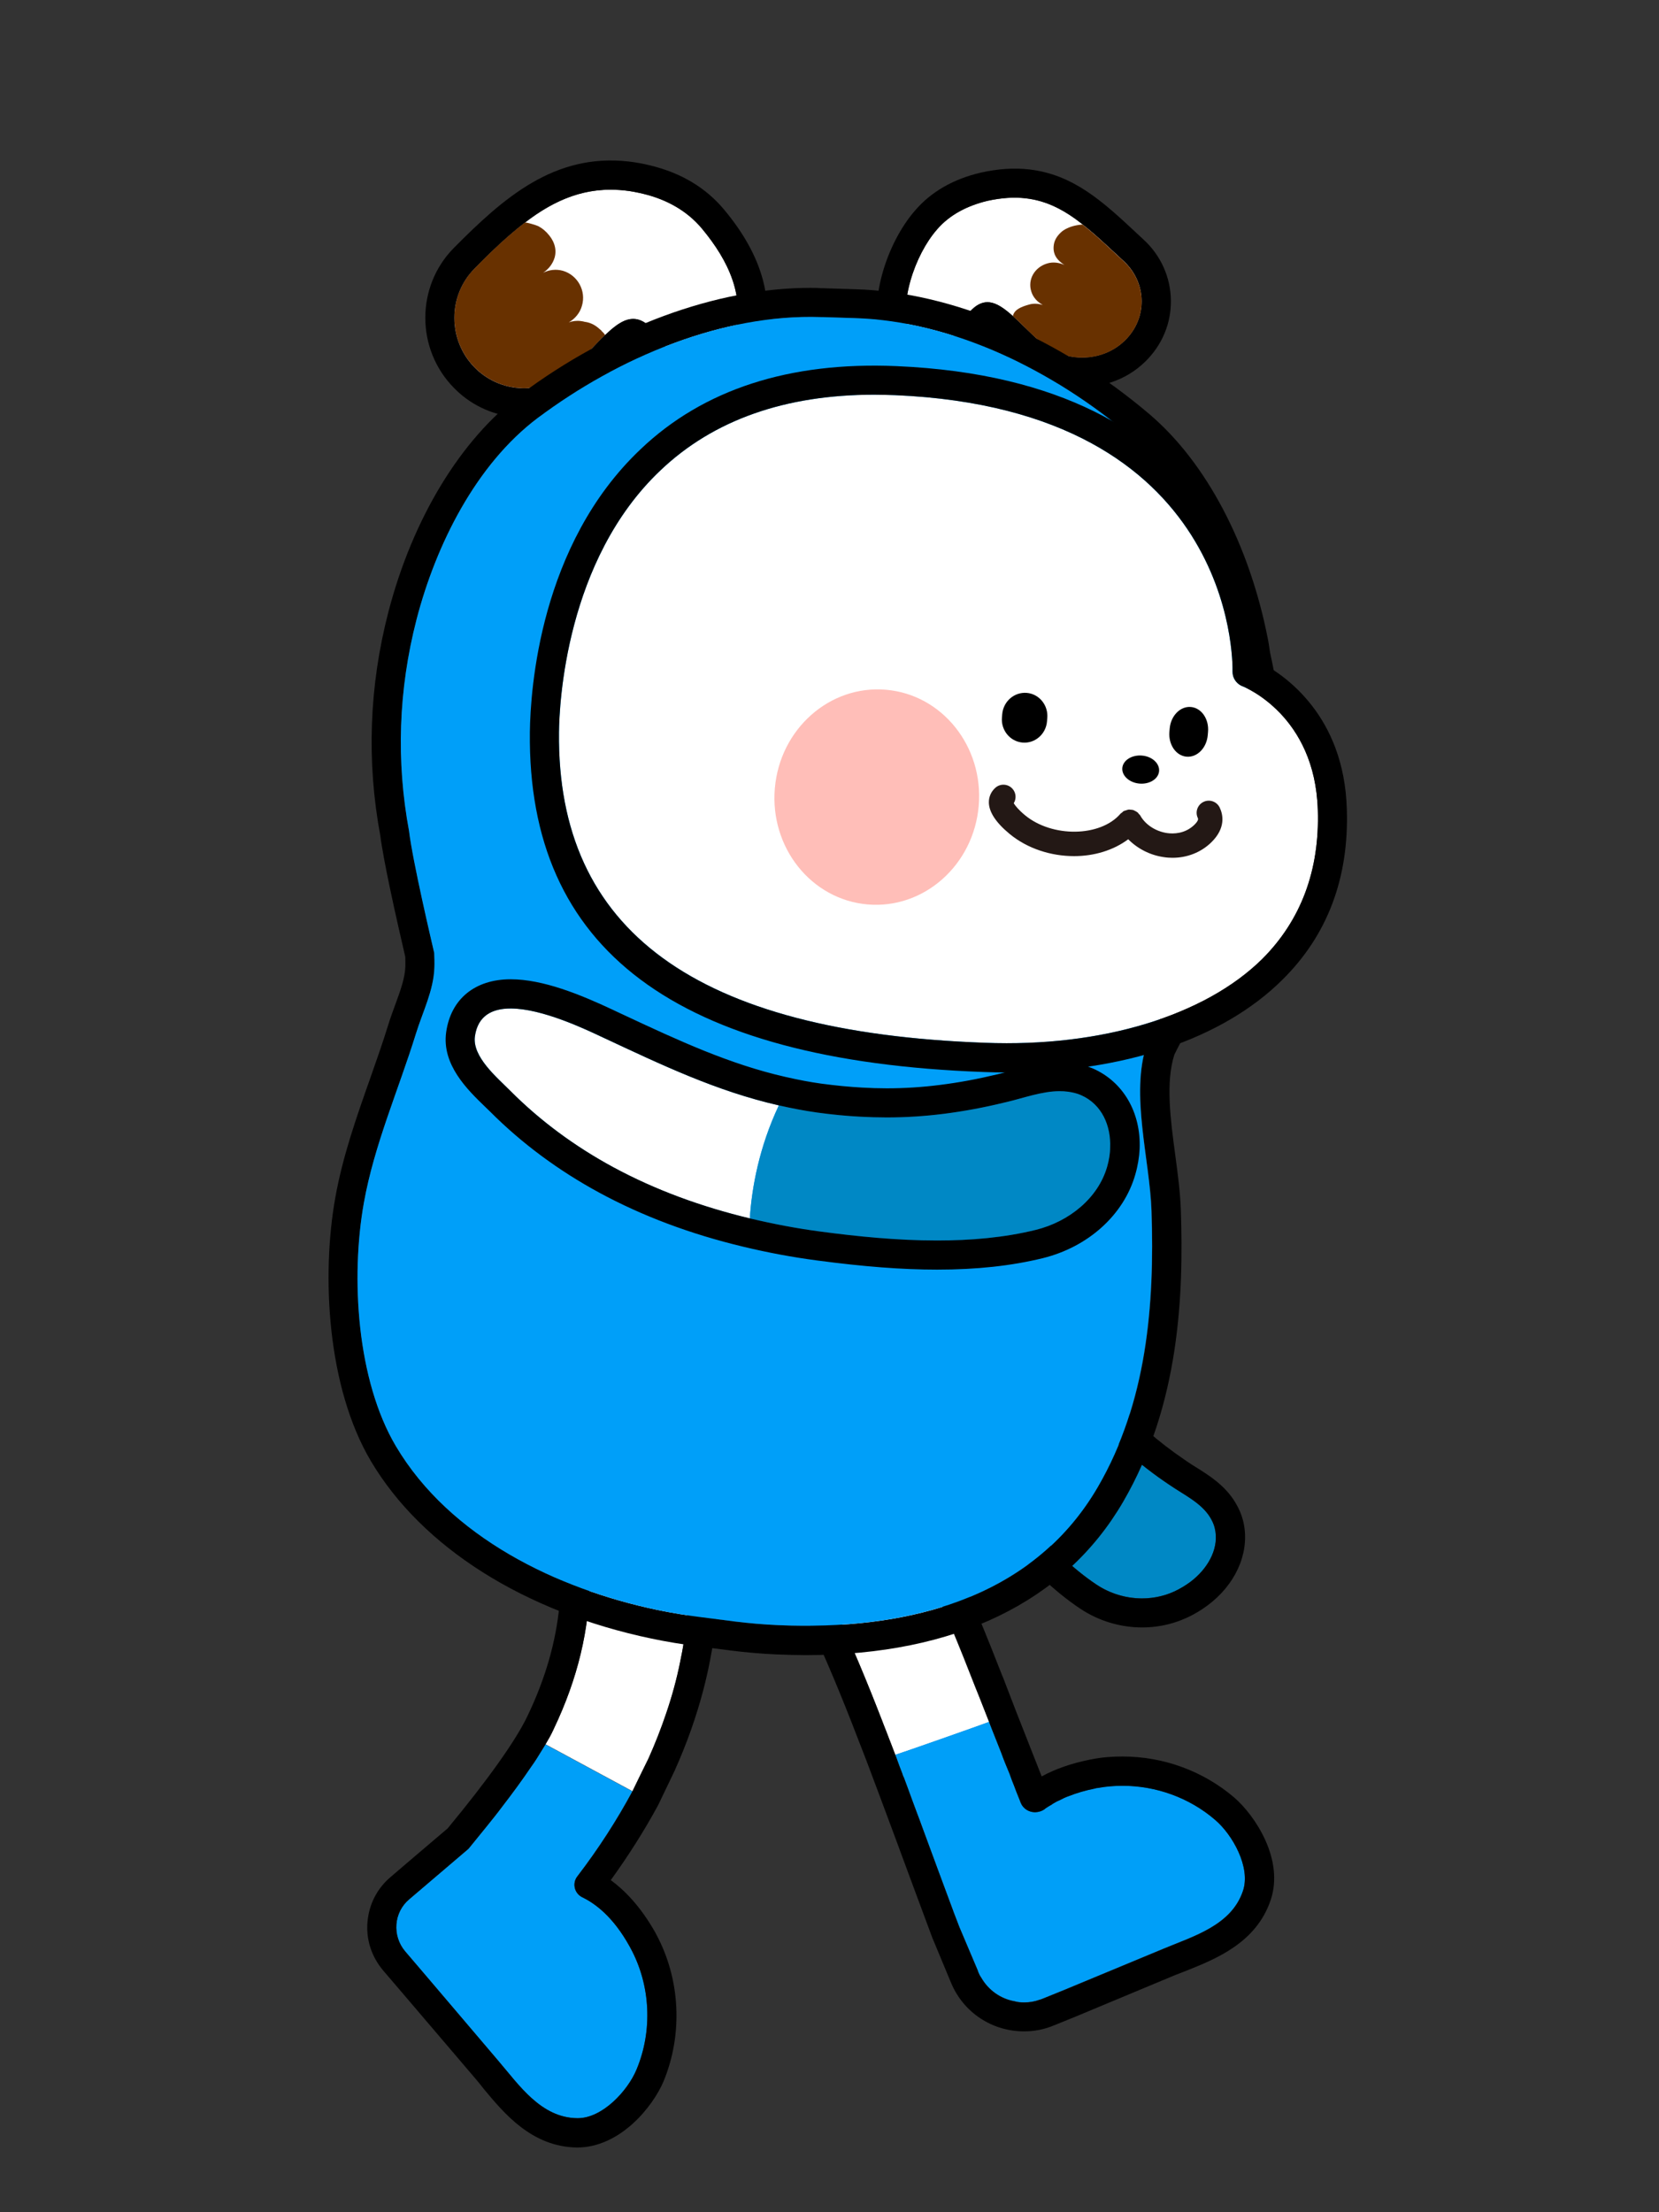 <?xml version="1.0" encoding="utf-8"?>
<!-- Generator: Adobe Illustrator 24.1.1, SVG Export Plug-In . SVG Version: 6.00 Build 0)  -->
<svg version="1.1" id="Layer_1" xmlns="http://www.w3.org/2000/svg" xmlns:xlink="http://www.w3.org/1999/xlink" x="0px" y="0px"
	 viewBox="0 0 180 240" style="enable-background:new 0 0 180 240;" xml:space="preserve">
<rect x="0" y="0" width="180" height="240" fill="#333333" stroke="none"/>
<g>
	<path style="fill:#FFFFFF;" d="M79.62,36.67c-0.47,1.54-3.19,2.63-5.12,2.55l-0.26-0.03c-2.02-0.23-1.78-1.82-3.59-3.62
		c-0.59-0.6-1.17-0.9-1.72-0.96c-1.96-0.22-3.86,2.45-6.73,5.31c-1.7,1.69-3.99,2.41-6.19,2.16c-1.65-0.19-3.26-0.93-4.52-2.21
		c-2.92-2.98-2.93-7.79,0-10.74c5.19-5.24,9.77-9.21,16.35-8.46c0.65,0.07,1.3,0.2,1.97,0.36c2.48,0.6,4.73,1.81,6.38,3.8
		C79.02,28.25,80.98,32.24,79.62,36.67z"/>
	<path style="fill:#683100;" d="M65.66,36.35c-1.04,0.97-2.14,2.25-3.46,3.56c-1.7,1.69-3.99,2.41-6.19,2.16
		c-1.65-0.19-3.26-0.93-4.52-2.21c-2.92-2.98-2.93-7.79,0-10.74c1.83-1.89,3.62-3.57,5.45-4.98l0.03,0
		c0.16,0.02,0.29,0.03,0.44,0.08c0.03,0,0.05,0.01,0.05,0.01c0.39,0.1,0.72,0.21,0.97,0.32c0.1,0.06,0.2,0.13,0.27,0.16
		c0.17,0.13,0.32,0.22,0.46,0.37c0.07,0.06,0.12,0.12,0.19,0.18c0.03,0,0.02,0.03,0.02,0.03c0.69,0.71,1.08,1.66,0.81,2.64
		c-0.21,0.72-0.68,1.28-1.25,1.66c0.65-0.32,1.4-0.42,2.15-0.21c1.59,0.47,2.54,2.17,2.06,3.79c-0.22,0.8-0.77,1.42-1.42,1.8
		c0.41-0.14,0.84-0.2,1.29-0.14l0.05,0.01c0.1,0.01,0.26,0.03,0.36,0.07c0.76,0.09,1.3,0.47,1.68,0.83c0.1,0.06,0.17,0.15,0.21,0.21
		C65.5,36.12,65.61,36.27,65.66,36.35z"/>
	<path d="M78.63,22.82c-2-2.43-4.71-4.06-8.07-4.87c-0.8-0.2-1.58-0.34-2.36-0.43c-8.04-0.91-13.55,3.92-18.94,9.36
		c-4.16,4.19-4.14,11.01-0.01,15.2c1.71,1.76,3.97,2.87,6.41,3.14c3.25,0.37,6.45-0.75,8.76-3.06c0.69-0.66,1.32-1.34,1.89-1.96
		c0.72-0.77,1.66-1.75,2.27-2.23c0.33,0.38,0.55,0.73,0.8,1.15c0.65,1.08,1.71,2.9,4.51,3.22c0.13,0.01,0.29,0.03,0.45,0.02
		c2.74,0.15,7.25-1.27,8.32-4.78C84.13,32.78,82.76,27.8,78.63,22.82z M79.62,36.67c-0.47,1.54-3.19,2.63-5.12,2.55l-0.26-0.03
		c-2.02-0.23-1.78-1.82-3.59-3.62c-0.59-0.6-1.17-0.9-1.72-0.96c-1.07-0.12-2.11,0.61-3.28,1.75c-1.04,0.97-2.14,2.25-3.46,3.56
		c-1.7,1.69-3.99,2.41-6.19,2.16c-1.65-0.19-3.26-0.93-4.52-2.21c-2.92-2.98-2.93-7.79,0-10.74c1.83-1.89,3.62-3.57,5.45-4.98
		l0.03,0c3.26-2.52,6.66-3.96,10.87-3.48c0.65,0.07,1.3,0.2,1.97,0.36c2.48,0.6,4.73,1.81,6.38,3.8
		C79.02,28.25,80.98,32.24,79.62,36.67z"/>
</g>
<g>
	<path style="fill:#FFFFFF;" d="M121.92,28.31c-3.78-3.51-6.59-6.33-10.62-6.8c-1.26-0.15-2.62-0.06-4.2,0.28
		c-2.13,0.52-4.07,1.49-5.45,3.11c-2.42,2.77-4.23,8.1-3.02,11.66c0.18,0.5,0.51,0.67,0.95,0.72c0.68,0.08,1.61-0.18,2.62-0.23
		c1.98-0.12,1.63-1.96,3.24-3.47c0.66-0.64,1.29-0.86,1.92-0.79c1.54,0.18,3.14,2.17,5.42,4.23c1.08,1,2.42,1.55,3.81,1.71
		c1.94,0.22,3.97-0.36,5.43-1.78C124.53,34.55,124.48,30.68,121.92,28.31z"/>
	<path d="M127.04,32.59c-0.03-2.5-1.08-4.87-2.97-6.6l-0.29-0.27l-0.45-0.42c-3.66-3.42-6.85-6.36-11.66-6.92
		c-1.65-0.19-3.39-0.07-5.26,0.35c-2.97,0.69-5.39,2.08-7.13,4.11c-3.06,3.52-5.24,10-3.62,14.75c0.53,1.6,1.87,2.66,3.57,2.85
		c0.78,0.09,1.56,0,2.24-0.11c0.3-0.05,0.59-0.09,0.94-0.1c3.01-0.15,4.09-2.34,4.61-3.36c0.14-0.25,0.23-0.42,0.33-0.6
		c0.48,0.4,1.15,1.06,1.67,1.57c0.14,0.12,0.29,0.27,0.43,0.39c0.38,0.39,0.81,0.78,1.24,1.18c1.51,1.39,3.45,2.26,5.54,2.5
		c2.98,0.35,5.91-0.62,8-2.65C126.08,37.46,127.07,35.11,127.04,32.59z M122.03,36.97c-1.46,1.42-3.49,2.01-5.43,1.78
		c-1.39-0.16-2.73-0.71-3.81-1.71c-1.1-1-2.05-1.99-2.89-2.75c-0.91-0.82-1.72-1.39-2.53-1.49c-0.63-0.07-1.26,0.15-1.92,0.79
		c-1.61,1.51-1.26,3.35-3.24,3.47c-1.01,0.04-1.94,0.31-2.62,0.23c-0.44-0.05-0.77-0.22-0.95-0.72c-1.21-3.56,0.61-8.89,3.02-11.66
		c1.38-1.62,3.32-2.59,5.45-3.11c1.58-0.35,2.94-0.43,4.2-0.28c2.33,0.27,4.25,1.31,6.17,2.84c1.41,1.09,2.84,2.48,4.45,3.96
		C124.48,30.68,124.53,34.55,122.03,36.97z"/>
	<path style="fill:#683100;" d="M122.03,36.97c-1.46,1.42-3.49,2.01-5.43,1.78c-1.39-0.16-2.73-0.71-3.81-1.71
		c-1.1-1-2.05-1.99-2.89-2.75c0.14-0.73,0.97-1.03,1.76-1.25c0.5-0.15,1.02-0.09,1.48,0.04c-0.57-0.31-1.05-0.81-1.24-1.44
		c-0.43-1.32,0.36-2.66,1.73-3.06c0.63-0.19,1.28-0.09,1.86,0.16c-0.52-0.33-0.97-0.75-1.12-1.35c-0.07-0.27-0.07-0.54-0.04-0.77
		c0.06-0.52,0.32-0.97,0.74-1.37c0,0,0.67-0.77,2.38-0.89c1.41,1.09,2.84,2.48,4.45,3.96C124.48,30.68,124.53,34.55,122.03,36.97z"
		/>
</g>
<g>
	<path style="fill-rule:evenodd;clip-rule:evenodd;fill:#009FF8;" d="M69.06,224.53c-0.95,2.29-3.69,5.27-6.38,5.27
		c0,0-0.03,0-0.05,0c-3.93-0.05-6.3-3.58-8.56-6.22l-7.62-8.96l-2.5-2.93c-1.42-1.69-1.24-4.22,0.45-5.64c0,0,6.4-5.45,6.43-5.48
		c0.61-0.74,1.29-1.58,2.03-2.5c0.53-0.66,1.08-1.34,1.63-2.08c1.08-1.4,2.16-2.87,3.14-4.32c0.4-0.55,0.76-1.13,1.08-1.66
		c0.16-0.26,0.32-0.53,0.47-0.76l9.43,5.09c-1.66,3.08-3.64,6.17-5.96,9.2c-0.61,0.76-0.34,1.87,0.53,2.29
		c1.42,0.69,3.35,2.13,5.11,5.3c0.03,0.05,0.13,0.24,0.13,0.24C70.59,215.38,70.83,220.31,69.06,224.53z"/>
	<path style="fill:#FFFFFF;" d="M74.44,176.35c-0.05,0.58-0.13,1.13-0.24,1.71c-0.11,0.76-0.26,1.53-0.42,2.29
		c-0.37,1.84-0.87,3.66-1.5,5.51c-0.55,1.63-1.19,3.27-1.92,4.9l-0.92,1.87l-0.82,1.69l-9.43-5.09c0.32-0.53,0.61-1.05,0.84-1.55
		c0.03-0.03,0.03-0.08,0.05-0.11c2.61-5.46,3.9-10.88,3.9-16.23c0-3.32-0.5-6.61-1.5-9.88c-0.58-1.92-0.16-3.85,1.16-5.27
		c0.13-0.16,0.29-0.29,0.45-0.42c0.45-0.4,0.95-0.71,1.5-0.95c0.18-0.08,0.37-0.16,0.55-0.21c0.13-0.05,0.29-0.11,0.45-0.13
		c0.42-0.11,0.87-0.16,1.32-0.16c0.4,0,0.79,0.03,1.19,0.13c1.74,0.4,3.06,1.66,3.64,3.48c0.21,0.66,0.4,1.32,0.55,1.98
		c0.24,0.95,0.45,1.87,0.63,2.82c0.37,1.87,0.63,3.74,0.74,5.64c0,0,0,0,0,0.03C74.86,171.03,74.78,173.69,74.44,176.35z"/>
	<path d="M74.65,168.4c0.16,2.64,0.11,5.3-0.21,7.96C74.78,173.69,74.86,171.03,74.65,168.4z M73.91,162.73
		c0.37,1.87,0.61,3.77,0.74,5.64C74.54,166.47,74.28,164.6,73.91,162.73z"/>
	<path d="M71.09,209.64c-1.61-2.85-3.35-4.59-4.82-5.67c1.92-2.66,3.66-5.4,5.14-8.14l1.77-3.69c5.3-11.78,6.14-23.56,2.56-35.13
		c-0.9-2.9-3.11-5.01-5.96-5.64c-0.61-0.16-1.24-0.21-1.87-0.21c-2.48,0-4.88,1.05-6.59,2.9c-2.08,2.24-2.77,5.35-1.84,8.33
		c2.37,7.72,1.63,15.73-2.27,23.82c-1.26,2.64-4.32,6.93-8.64,12.15c-1.08,0.9-6.22,5.3-6.22,5.3c-1.45,1.24-2.32,2.95-2.48,4.88
		c-0.16,1.9,0.45,3.74,1.69,5.22l2.48,2.9l7.64,8.96c0.26,0.32,0.53,0.63,0.79,0.98c2.21,2.66,5.22,6.32,10.15,6.38
		c4.66,0,8.22-4.43,9.38-7.19c2.11-5.11,1.82-11.07-0.79-15.92L71.09,209.64z M69.06,224.53c-0.95,2.29-3.69,5.27-6.38,5.27
		c0,0-0.03,0-0.05,0c-3.93-0.05-6.3-3.58-8.56-6.22l-7.62-8.96l-2.5-2.93c-1.42-1.69-1.24-4.22,0.45-5.64c0,0,6.4-5.45,6.43-5.48
		c0.61-0.74,1.29-1.58,2.03-2.5c0.53-0.66,1.08-1.34,1.63-2.08c1.08-1.4,2.16-2.87,3.14-4.32c0.4-0.55,0.76-1.13,1.08-1.66
		c0.16-0.26,0.32-0.53,0.47-0.76c0.32-0.53,0.61-1.05,0.84-1.55c0.03-0.03,0.03-0.08,0.05-0.11c2.61-5.46,3.9-10.88,3.9-16.23
		c0-3.32-0.5-6.61-1.5-9.88c-0.58-1.92-0.16-3.85,1.16-5.27c0.13-0.16,0.29-0.29,0.45-0.42c0.45-0.4,0.95-0.71,1.5-0.95
		c0.18-0.08,0.37-0.16,0.55-0.21c0.13-0.05,0.29-0.11,0.45-0.13c0.42-0.11,0.87-0.16,1.32-0.16c0.4,0,0.79,0.03,1.19,0.13
		c1.74,0.4,3.06,1.66,3.64,3.48c0.21,0.66,0.4,1.32,0.55,1.98c0.24,0.95,0.45,1.87,0.63,2.82c0.37,1.87,0.63,3.74,0.74,5.64
		c0,0,0,0,0,0.03c0.21,2.64,0.13,5.3-0.21,7.96c-0.05,0.58-0.13,1.13-0.24,1.71c-0.11,0.76-0.26,1.53-0.42,2.29
		c-0.37,1.84-0.87,3.66-1.5,5.51c-0.55,1.63-1.19,3.27-1.92,4.9l-0.92,1.87l-0.82,1.69c-1.66,3.08-3.64,6.17-5.96,9.2
		c-0.61,0.76-0.34,1.87,0.53,2.29c1.42,0.69,3.35,2.13,5.11,5.3c0.03,0.05,0.13,0.24,0.13,0.24
		C70.59,215.38,70.83,220.31,69.06,224.53z"/>
</g>
<g>
	<polygon style="fill-rule:evenodd;clip-rule:evenodd;fill:#009FF8;" points="103.77,208.19 103.42,207.37 103.45,207.35 	"/>
	<path style="fill:#FFFFFF;" d="M107.32,186.82l-1.92,0.69c-2.08,0.74-4.45,1.58-6.46,2.27l-1.79,0.61
		c-0.42-1.11-0.69-1.79-0.69-1.79c-0.05-0.13-0.11-0.29-0.16-0.42c-0.18-0.5-0.4-0.98-0.58-1.5c-3-7.7-6.67-16.34-11.83-24.09
		c-1.11-1.63-1.24-3.56-0.4-5.3c0.9-1.79,2.74-3.06,4.74-3.19h0.32c1.69,0,3.21,0.82,4.24,2.35c5.69,8.54,9.62,17.84,13.07,26.7
		c0.21,0.5,0.4,0.98,0.58,1.45L107.32,186.82z"/>
	<path style="fill:#009FF8;" d="M134.86,205.13c-1.24,3.72-5.32,4.9-8.56,6.25l-10.86,4.51l-2.27,0.92
		c-0.13,0.05-0.26,0.11-0.37,0.13c-0.58,0.21-1.13,0.29-1.69,0.29c-0.37,0-0.71-0.03-1.05-0.13c-1.48-0.26-2.82-1.19-3.61-2.58
		c-0.13-0.18-0.24-0.4-0.32-0.61l-0.05-0.16l-2-4.72l-0.32-0.84l-0.32-0.84l-1.74-4.69c-0.53-1.45-1.13-3.06-1.71-4.64
		c-0.16-0.42-0.29-0.82-0.45-1.21c-0.18-0.47-0.37-0.98-0.55-1.48c-0.32-0.9-0.63-1.71-0.92-2.5c-0.08-0.13-0.13-0.26-0.16-0.4
		c-0.26-0.66-0.47-1.24-0.66-1.77c-0.05-0.11-0.08-0.21-0.11-0.29l1.79-0.61c2-0.69,4.37-1.53,6.46-2.27l1.92-0.69
		c0,0,0.58,1.5,1.32,3.35c0.26,0.74,0.58,1.5,0.9,2.27c0.16,0.45,0.32,0.9,0.5,1.32c0.16,0.45,0.32,0.84,0.47,1.21
		c0.05,0.13,0.11,0.26,0.16,0.4c0.03,0.08,0.05,0.16,0.08,0.21c0.26,0.66,0.9,1.03,1.55,1.03c0.34,0,0.74-0.11,1.05-0.34
		c0.03,0,0.03-0.03,0.05-0.05c0.21-0.13,0.42-0.29,0.69-0.42c0.08-0.08,0.18-0.13,0.32-0.21c0.18-0.11,0.37-0.21,0.58-0.29
		c0.29-0.16,0.63-0.32,1-0.45c0.82-0.32,1.77-0.61,2.85-0.82c0.03-0.03,0.24-0.05,0.24-0.05c0.9-0.16,1.79-0.24,2.71-0.24
		c3.64,0,7.25,1.29,10.04,3.69C133.73,199.02,135.73,202.58,134.86,205.13z"/>
	<path d="M133.89,194.99c-3.35-2.85-7.64-4.43-12.1-4.43c-1.11,0-2.21,0.08-3.27,0.29l-0.26,0.05c-2,0.4-3.74,1-5.24,1.82
		c-1.16-2.95-2.77-7.04-2.77-7.04l-1.42-3.69c-0.03-0.08-0.05-0.13-0.08-0.18c-3.27-8.38-7.27-18.05-13.31-27.12
		c-1.61-2.4-4.11-3.77-6.88-3.77h-0.53c-3.08,0.21-5.98,2.16-7.38,4.95c-1.34,2.71-1.11,5.88,0.61,8.46
		c5.4,8.12,9.17,17.37,12.25,25.4c0.03,0,3.11,8.22,5.24,14.02l2.37,6.38c0,0.03,0.03,0.08,0.05,0.13l2.03,4.88
		c1.34,3.19,4.43,5.24,7.91,5.24c1.11,0,2.21-0.21,3.27-0.66l2.27-0.92l10.86-4.53c0.4-0.16,0.76-0.29,1.16-0.45
		c3.22-1.29,7.64-3.03,9.2-7.7C139.34,201.76,136.21,196.99,133.89,194.99z M83.9,162.57c-1.11-1.63-1.24-3.56-0.4-5.3
		c0.9-1.79,2.74-3.06,4.74-3.19h0.32c1.71,0,3.24,0.84,4.24,2.35c5.69,8.54,9.62,17.81,13.07,26.7l0.58,1.45l0.87,2.24
		c0,0,0.58,1.5,1.32,3.35c0.26,0.74,0.58,1.5,0.9,2.27c0.16,0.45,0.32,0.9,0.5,1.32c0.16,0.45,0.32,0.84,0.47,1.21
		c0.05,0.13,0.11,0.26,0.16,0.4c0.03,0.08,0.05,0.16,0.08,0.21c0.26,0.66,0.9,1.03,1.55,1.03c0.34,0,0.74-0.11,1.05-0.34
		c0.03,0,0.03-0.03,0.05-0.05c0.21-0.13,0.42-0.29,0.69-0.42c0.08-0.08,0.18-0.13,0.32-0.21c0.18-0.11,0.37-0.21,0.58-0.29
		c0.29-0.16,0.63-0.32,1-0.45c0.82-0.32,1.77-0.61,2.85-0.82c0.03-0.03,0.24-0.05,0.24-0.05c0.9-0.16,1.79-0.24,2.71-0.24
		c3.64,0,7.25,1.29,10.04,3.69c1.9,1.61,3.9,5.17,3.03,7.72c-1.24,3.72-5.32,4.9-8.56,6.25l-10.86,4.51l-2.27,0.92
		c-0.13,0.05-0.26,0.11-0.37,0.13c-0.58,0.21-1.13,0.29-1.69,0.29c-0.37,0-0.71-0.03-1.05-0.13c-1.48-0.26-2.82-1.19-3.61-2.58
		c-0.13-0.18-0.24-0.4-0.32-0.61l-0.05-0.16l-2-4.72l-0.32-0.84l-0.32-0.84l-1.74-4.69c-0.53-1.45-1.13-3.06-1.71-4.64
		c-0.16-0.42-0.29-0.82-0.45-1.21c-0.18-0.47-0.37-0.98-0.55-1.48c-0.32-0.9-0.63-1.71-0.92-2.5c-0.08-0.13-0.13-0.26-0.16-0.4
		c-0.26-0.66-0.47-1.24-0.66-1.77c-0.05-0.11-0.08-0.21-0.11-0.29c-0.42-1.11-0.69-1.79-0.69-1.79c-0.05-0.13-0.11-0.29-0.16-0.42
		C93.2,180.1,89.38,170.85,83.9,162.57z"/>
</g>
<g>
	<path style="fill:#FFFFFF;" d="M113.53,145.86c-2.55-5.25-3.71-10.77-5.04-16.66c-0.59-2.61-2.56-12.11-7.3-8.77
		c-1.72,1.21-1.85,4.34-2.09,6.21c-0.54,4.08-0.46,8.2,0.18,12.19c0.72,4.48,2.12,8.77,4.02,12.82
		C105.73,149.67,109.25,147.38,113.53,145.86z"/>
	<path style="fill:#0088C5;" d="M126.96,161.14c-0.06-0.04-0.12-0.08-0.18-0.12c-1.61-1.08-3.03-2.19-4.35-3.35
		c-1.88-1.66-3.52-3.44-5.04-5.47c-0.75-1-1.47-2.07-2.18-3.22c-0.63-1.02-1.18-2.06-1.68-3.11c-4.28,1.51-7.79,3.8-10.23,5.79
		c0.92,1.96,1.95,3.87,3.08,5.71c3.24,5.24,7.33,11.03,12.58,14.53c2.55,1.71,6.01,2.08,8.93,0.52c0.61-0.33,1.17-0.7,1.63-1.09
		c1.68-1.41,2.8-3.51,2.28-5.58c-0.1-0.41-0.28-0.77-0.48-1.11C130.36,163.06,128.47,162.18,126.96,161.14z"/>
	<path d="M103.1,119.73c3.38,0,4.89,7.25,5.39,9.48c1.33,5.89,2.49,11.42,5.04,16.66c0.51,1.05,1.05,2.09,1.68,3.11
		c0.71,1.15,1.43,2.21,2.18,3.22c1.52,2.04,3.16,3.82,5.04,5.47c1.32,1.16,2.74,2.27,4.35,3.35c0.06,0.04,0.12,0.08,0.18,0.12
		c1.52,1.04,3.4,1.92,4.35,3.5c0.2,0.34,0.38,0.7,0.48,1.11c0.52,2.07-0.6,4.17-2.28,5.58c-0.46,0.39-1.02,0.76-1.63,1.09
		c-1.26,0.68-2.63,0.99-3.97,0.99c-1.77,0-3.51-0.54-4.96-1.51c-5.24-3.51-9.33-9.29-12.58-14.53c-1.14-1.84-2.17-3.75-3.08-5.71
		c-1.9-4.05-3.31-8.35-4.02-12.82c-0.64-3.99-0.71-8.11-0.18-12.19c0.25-1.88,0.37-5,2.09-6.21
		C101.88,119.94,102.52,119.73,103.1,119.73 M103.1,116.56c-1.27,0-2.53,0.43-3.73,1.28c-2.66,1.87-3.06,5.36-3.32,7.67l-0.09,0.71
		c-0.57,4.34-0.51,8.74,0.19,13.1c0.73,4.57,2.17,9.16,4.28,13.67c0.98,2.1,2.08,4.12,3.26,6.03c3.18,5.13,7.58,11.54,13.51,15.5
		c1.97,1.32,4.35,2.04,6.72,2.04c1.91,0,3.8-0.47,5.47-1.36c0.79-0.42,1.53-0.92,2.16-1.45c2.82-2.36,4.09-5.73,3.32-8.78
		c-0.17-0.67-0.44-1.31-0.84-1.97c-1.12-1.86-2.87-2.95-4.28-3.83c-0.34-0.21-0.67-0.42-0.99-0.64l-0.2-0.14
		c-1.45-0.98-2.77-2-4.03-3.1c-1.71-1.51-3.21-3.14-4.59-4.99c-0.69-0.92-1.35-1.9-2.02-2.99c-0.5-0.8-0.98-1.7-1.53-2.83
		c-2.25-4.63-3.38-9.67-4.58-15.01l-0.22-0.97l-0.05-0.23C110.74,124.77,108.9,116.56,103.1,116.56L103.1,116.56z"/>
</g>
<g>
	<path d="M87.91,34.39c0.38,0,0.76,0.01,1.14,0.02c0,0,0.08,0,0.2,0l3.46,0.11c10.78,0.31,21.7,5.79,29.96,12.81
		c6.42,5.46,10.21,14.45,11.79,22.61c0.1,0.49,0.15,0.98,0.23,1.47c0.19,0.84,0.36,1.67,0.51,2.5c1.74,9.9-0.85,18.06-4.57,27.28
		c-0.81,2-6.07,11.63-6.19,12.11c-1.81,5.41,0.32,12.5,0.51,18.04c0.35,10.32-0.52,20.84-5.82,29.96
		c-6.69,11.52-19.18,15.08-31.69,15.08c-0.99,0-1.99-0.02-2.98-0.07c-1.62-0.07-3.23-0.21-4.83-0.41c-0.06-0.01-0.13-0.02-0.19-0.03
		l-3.26-0.41c-1.61-0.2-3.27-0.47-4.85-0.8c-10.88-2.27-22.51-7.88-28.37-17.77c-4.24-7.16-4.92-18.31-3.47-26.41
		c1.13-6.32,3.76-12.25,5.65-18.35c0.74-2.39,1.92-4.68,2-7.18c0.02-0.53,0-1.05-0.02-1.58c-0.27-1.16-2.34-9.92-2.73-13.22
		c-1.41-7.58-1.16-15.33,0.82-22.98c2.09-8.04,6.42-16.79,13.16-21.84C66.73,39.08,77.49,34.39,87.91,34.39 M87.91,31.23
		c-10.15,0-21.61,4.22-31.44,11.58c-6.48,4.85-11.7,13.45-14.33,23.58c-2.08,8.02-2.38,16.18-0.88,24.25
		c0.35,2.76,1.66,8.65,2.71,13.16c0.01,0.37,0.02,0.71,0.01,1.05c-0.04,1.27-0.55,2.66-1.09,4.13c-0.27,0.74-0.54,1.47-0.77,2.22
		c-0.6,1.95-1.31,3.95-1.99,5.89c-1.45,4.11-2.95,8.36-3.75,12.84c-1.51,8.43-0.9,20.54,3.86,28.58
		c5.54,9.35,16.64,16.37,30.45,19.26c1.62,0.34,3.38,0.63,5.1,0.85l3.27,0.41l0.18,0.03c1.71,0.21,3.42,0.36,5.1,0.43
		c1.04,0.04,2.08,0.07,3.11,0.07c16.19,0,28.09-5.76,34.42-16.65c6.13-10.55,6.56-22.46,6.25-31.66c-0.07-1.92-0.34-3.98-0.61-5.97
		c-0.52-3.88-1.05-7.89-0.09-10.87c0.24-0.5,1.17-2.27,2-3.84c2.12-4.03,3.67-6.97,4.15-8.18c3.61-8.97,6.69-17.93,4.75-29.01
		c-0.15-0.84-0.32-1.69-0.51-2.54l-0.07-0.46c-0.05-0.34-0.1-0.67-0.17-1.02c-2-10.27-6.68-19.17-12.85-24.42
		c-9.79-8.32-21.42-13.26-31.91-13.56l-3.45-0.11l-0.26,0C88.75,31.23,88.33,31.23,87.91,31.23L87.91,31.23z"/>
	<path style="fill:#009FF9;" d="M130.63,101.18c3.71-9.22,6.31-17.38,4.57-27.28c-0.14-0.83-0.32-1.66-0.51-2.5
		c-0.08-0.49-0.14-0.97-0.23-1.47c-1.58-8.16-5.37-17.15-11.79-22.61c-8.25-7.02-19.17-12.5-29.96-12.81l-3.46-0.11
		c-0.12,0-0.2,0-0.2,0c-10.78-0.36-22.02,4.44-30.69,10.93C51.62,50.4,47.29,59.14,45.2,67.18c-1.98,7.65-2.23,15.4-0.82,22.98
		c0.4,3.3,2.46,12.06,2.73,13.22c0.02,0.52,0.04,1.05,0.02,1.57c-0.08,2.5-1.26,4.79-2,7.18c-1.89,6.1-4.52,12.04-5.65,18.35
		c-1.45,8.09-0.77,19.25,3.47,26.41c5.86,9.89,17.5,15.5,28.37,17.77c1.58,0.33,3.24,0.6,4.85,0.8l3.26,0.41
		c0.06,0.01,0.12,0.02,0.19,0.03c1.6,0.2,3.22,0.34,4.83,0.41c13.47,0.58,27.44-2.58,34.66-15.01c5.3-9.12,6.17-19.64,5.82-29.96
		c-0.19-5.55-2.31-12.64-0.51-18.04C124.56,112.81,129.83,103.18,130.63,101.18z"/>
</g>
<path style="fill:#009FF8;" d="M92.71,34.52c0,0-0.08,0-0.2-0.01L92.71,34.52z"/>
<g>
	<path style="fill-rule:evenodd;clip-rule:evenodd;fill:#FFFFFF;" d="M142.98,87.89c0.21,6.54-1.84,11.96-6.03,16.15
		c-6.22,6.14-17.42,9.59-30.1,9.09c-31.33-1.13-46.43-12.15-46.2-33.68c0.03-3.03,0.71-18.68,11.02-28.43
		c5.74-5.46,13.52-8.2,23.19-8.2c0.74,0,1.48,0.03,2.27,0.05c36.81,1.58,36.63,28.86,36.6,30.02c0,0.66,0.4,1.26,1,1.53
		C135.07,74.53,142.69,77.64,142.98,87.89z"/>
	<path d="M136.87,71.92c-0.24-5.56-3.4-30.65-39.61-32.2c-11.62-0.5-20.95,2.53-27.75,9.01c-10.96,10.36-11.96,26.12-12.02,30.7
		c-0.26,23.61,15.84,35.66,49.25,36.87c0.82,0.03,1.63,0.05,2.45,0.05c12.65,0,23.48-3.61,29.96-10.07
		c4.88-4.82,7.22-11.04,6.98-18.47C145.85,77.64,139.4,73.26,136.87,71.92z M106.85,113.13c-31.33-1.13-46.43-12.15-46.2-33.68
		c0.03-3.03,0.71-18.68,11.02-28.43c5.74-5.46,13.52-8.2,23.19-8.2c0.74,0,1.48,0.03,2.27,0.05c36.81,1.58,36.63,28.86,36.6,30.02
		c0,0.66,0.4,1.26,1,1.53c0.34,0.11,7.96,3.21,8.25,13.47c0.21,6.54-1.84,11.96-6.03,16.15
		C130.73,110.18,119.53,113.63,106.85,113.13z"/>
	<path style="fill-rule:evenodd;clip-rule:evenodd;fill:#FFBEB8;" d="M106.19,87.42c-0.55,6.44-5.96,11.23-12.06,10.7
		c-6.11-0.53-10.61-6.17-10.06-12.6c0.55-6.43,5.95-11.22,12.06-10.69C102.23,75.35,106.74,80.99,106.19,87.42"/>
</g>
<g>
	<path style="fill-rule:evenodd;clip-rule:evenodd;" d="M125.76,83.66c-0.07,0.84-1.02,1.44-2.12,1.35s-1.94-0.85-1.87-1.69
		c0.07-0.83,1.02-1.44,2.13-1.35S125.83,82.83,125.76,83.66"/>
	<path style="fill-rule:evenodd;clip-rule:evenodd;" d="M128.74,82.09L128.74,82.09c-1.15-0.1-1.98-1.31-1.86-2.7l0.03-0.35
		c0.12-1.39,1.15-2.44,2.3-2.34c1.15,0.1,1.98,1.31,1.86,2.7l-0.03,0.35C130.92,81.15,129.89,82.19,128.74,82.09"/>
	<path style="fill-rule:evenodd;clip-rule:evenodd;" d="M110.94,80.56L110.94,80.56c-1.35-0.12-2.35-1.34-2.23-2.73l0.03-0.35
		c0.12-1.39,1.31-2.42,2.66-2.31s2.35,1.34,2.23,2.73l-0.03,0.35C113.49,79.65,112.29,80.68,110.94,80.56"/>
	<path style="fill:#231815;" d="M132.34,87.62c-0.31-0.66-1.1-0.94-1.75-0.63c-0.66,0.31-0.94,1.1-0.63,1.75
		c0.04,0.08,0.12,0.26-0.38,0.75c-1.03,0.99-2.29,0.98-2.94,0.89c-1.24-0.18-2.36-0.9-2.92-1.9c-0.04-0.08-0.11-0.13-0.17-0.19
		c-0.04-0.05-0.07-0.11-0.12-0.15c-0.01-0.01-0.02-0.01-0.03-0.02c-0.09-0.07-0.18-0.11-0.28-0.16c-0.06-0.03-0.11-0.07-0.17-0.08
		c-0.1-0.03-0.21-0.03-0.31-0.04c-0.06,0-0.12-0.02-0.18-0.01c-0.1,0.01-0.19,0.05-0.28,0.08c-0.07,0.02-0.15,0.04-0.22,0.07
		c-0.01,0.01-0.03,0.01-0.04,0.01c-0.07,0.04-0.12,0.11-0.18,0.16c-0.05,0.05-0.12,0.07-0.17,0.13c-2.17,2.53-7.4,2.61-10.36,0.16
		c-0.69-0.57-1.07-1.04-1.22-1.3c0.3-0.48,0.26-1.12-0.13-1.56c-0.48-0.55-1.32-0.6-1.86-0.12c-0.47,0.42-0.72,0.99-0.71,1.61
		c0.02,1.03,0.77,2.18,2.25,3.4c1.95,1.61,4.51,2.41,7,2.41c2.17,0,4.27-0.63,5.87-1.83c1.01,1.02,2.37,1.73,3.87,1.94
		c0.31,0.05,0.63,0.07,0.94,0.07c1.58,0,3.08-0.58,4.2-1.67C133.03,89.82,132.69,88.35,132.34,87.62z"/>
</g>
<g>
	<path style="fill:#FFFFFF;" d="M84.5,119.92c-6.8-1.55-12.72-4.4-19.11-7.38c-2.83-1.32-12.99-6.26-13.86-0.12
		c-0.31,2.22,2.4,4.47,3.88,5.97c3.24,3.24,7,6.01,11.11,8.24c4.61,2.5,9.62,4.31,14.83,5.56C81.56,128.85,82.37,124.43,84.5,119.92
		z"/>
	<path style="fill:#0088C5;" d="M109.22,119.56c-0.09,0.02-0.17,0.04-0.26,0.06c-2.29,0.56-4.45,0.95-6.57,1.22
		c-3.03,0.38-5.97,0.48-9.04,0.31c-1.52-0.08-3.07-0.24-4.67-0.45c-1.44-0.19-2.82-0.47-4.17-0.78c-2.13,4.5-2.94,8.92-3.15,12.26
		c2.52,0.6,5.07,1.09,7.66,1.43c7.37,0.98,15.91,1.65,23.35-0.18c3.62-0.89,6.78-3.44,7.76-6.87c0.2-0.72,0.32-1.43,0.35-2.06
		c0.1-2.32-0.86-4.68-3.16-5.68c-0.46-0.2-0.92-0.3-1.39-0.37C113.72,118.13,111.4,119.05,109.22,119.56z"/>
	<path d="M118.58,115.92c-0.67-0.29-1.37-0.48-2.21-0.6c-0.45-0.06-0.91-0.1-1.38-0.1c-1.82,0-3.54,0.47-5.06,0.89
		c-0.48,0.13-0.96,0.26-1.43,0.37l-0.28,0.07c-2.12,0.51-4.15,0.89-6.22,1.15c-1.96,0.25-3.85,0.37-5.79,0.37
		c-0.89,0-1.78-0.03-2.68-0.08c-1.42-0.08-2.87-0.22-4.43-0.43c-1.16-0.16-2.4-0.39-3.89-0.73c-6.1-1.39-11.6-3.95-17.42-6.67
		l-1.05-0.49l-0.25-0.12c-3.5-1.64-7.55-3.31-11.08-3.31c-3.88,0-6.49,2.14-7,5.73c-0.5,3.54,2.33,6.27,4.2,8.08
		c0.21,0.2,0.4,0.39,0.58,0.56c3.41,3.42,7.4,6.38,11.85,8.79c4.65,2.52,9.89,4.49,15.59,5.85c2.65,0.64,5.34,1.14,7.98,1.49
		c5.12,0.68,9.27,1,13.07,1c4.31,0,8.05-0.41,11.45-1.24c4.95-1.22,8.8-4.7,10.05-9.08c0.27-0.93,0.43-1.9,0.47-2.78
		C123.81,120.7,121.87,117.36,118.58,115.92z M120.13,126.56c-0.98,3.43-4.14,5.98-7.76,6.87c-3.41,0.84-7.05,1.15-10.7,1.15
		c-4.32,0-8.66-0.44-12.65-0.97c-2.58-0.34-5.14-0.83-7.66-1.43c-5.2-1.25-10.21-3.06-14.83-5.56c-4.12-2.23-7.88-4.99-11.12-8.24
		c-1.49-1.49-4.2-3.74-3.88-5.96c0.32-2.24,1.88-3.01,3.87-3.01c3.45,0,8.2,2.29,9.99,3.13c6.39,2.98,12.31,5.83,19.11,7.38
		c1.36,0.31,2.74,0.58,4.17,0.78c1.61,0.22,3.16,0.37,4.67,0.45c0.96,0.05,1.91,0.08,2.86,0.08c2.07,0,4.1-0.13,6.18-0.39
		c2.12-0.27,4.28-0.66,6.57-1.22c0.09-0.02,0.17-0.04,0.26-0.06c1.87-0.44,3.85-1.18,5.76-1.18c0.31,0,0.63,0.02,0.93,0.06
		c0.47,0.07,0.94,0.17,1.39,0.37c2.29,1,3.26,3.36,3.16,5.68C120.45,125.14,120.33,125.85,120.13,126.56z"/>
</g>
</svg>
